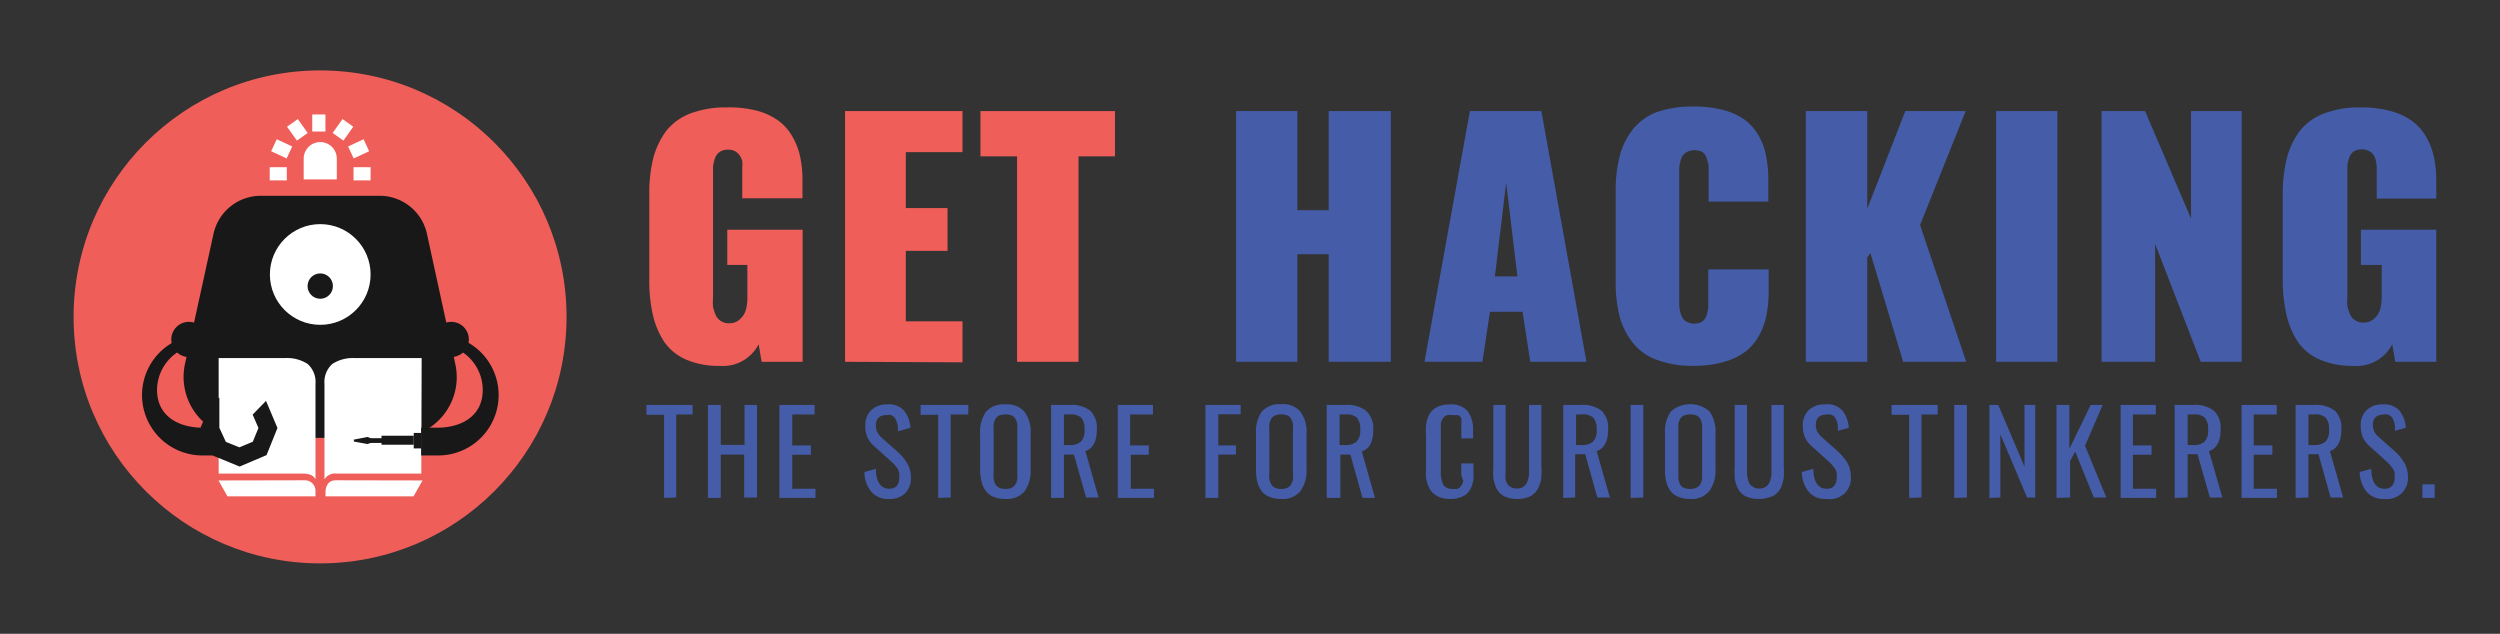 <svg xmlns="http://www.w3.org/2000/svg" viewBox="0 0 142 36"><rect x="0" y="0" width="142" height="36" fill="#333333" stroke="none"/><defs><style>.cls-1{fill:#f05e59;}.cls-2,.cls-3{fill:#181819;}.cls-3{fill-rule:evenodd;}.cls-4{fill:#fff;}.cls-5{fill:none;stroke:#fff;stroke-linejoin:round;stroke-width:0.75px;}.cls-6{fill:#455ca8;}</style></defs><title>03 Get Hacking Colour Tertiary Logo With Tagline Colour On White</title><g id="_03_Get_Hacking_Tertiary_Logo_With_Tagline_Colour_On_Light" data-name="03 Get Hacking Tertiary Logo With Tagline Colour On Light"><g id="Get_Hacking_icon" data-name="Get Hacking icon"><circle id="Logo_Base" data-name="Logo Base" class="cls-1" cx="18.18" cy="18" r="14"/><g id="Head"><circle id="Shoulder" class="cls-2" cx="25.63" cy="19.28" r="1"/><circle id="Shoulder-2" data-name="Shoulder" class="cls-2" cx="10.73" cy="19.28" r="1"/><g id="Face"><path class="cls-3" d="M22.49,24.87H13.88a3.46,3.46,0,0,1-3.37-4.21l1.62-7.39a2.75,2.75,0,0,1,2.68-2.15h6.76a2.75,2.75,0,0,1,2.68,2.16l1.61,7.39A3.45,3.45,0,0,1,22.49,24.87Z"/><circle id="White_Eye_Ball" data-name="White Eye Ball" class="cls-4" cx="18.19" cy="15.59" r="2.86"/><circle id="Eye" class="cls-2" cx="18.19" cy="16.25" r="0.72"/></g><g id="Alarm"><path id="Alarm-2" data-name="Alarm" class="cls-4" d="M18.19,8.07h0a.94.94,0,0,1,.94.94v1.18a0,0,0,0,1,0,0H17.25a0,0,0,0,1,0,0V9A.94.94,0,0,1,18.19,8.07Z"/><g id="Stripes"><line id="_04" data-name="04" class="cls-5" x1="18.11" y1="7.47" x2="18.11" y2="6.5"/><line id="_03" data-name="03" class="cls-5" x1="17.17" y1="7.77" x2="16.61" y2="6.98"/><line id="_02" data-name="02" class="cls-5" x1="16.44" y1="8.66" x2="15.56" y2="8.25"/><line id="_01" data-name="01" class="cls-5" x1="16.29" y1="9.87" x2="15.32" y2="9.87"/><line id="_03-2" data-name="03" class="cls-5" x1="19.2" y1="7.77" x2="19.76" y2="6.98"/><line id="_02-2" data-name="02" class="cls-5" x1="19.93" y1="8.66" x2="20.81" y2="8.25"/><line id="_01-2" data-name="01" class="cls-5" x1="20.08" y1="9.87" x2="21.05" y2="9.87"/></g></g></g><g id="Book"><g id="Red"><path id="Base_Bottom" data-name="Base Bottom" class="cls-4" d="M24,27.29l-.51.9h-5V27.9s0-.62.58-.62Z"/><path id="Base" class="cls-4" d="M23.93,26.9H19.12a.69.69,0,0,0-.69.33s0,0,0,0V21.8a1.37,1.37,0,0,1,.45-1.13,2.13,2.13,0,0,1,1.28-.33h3.79Z"/></g><g id="Blue"><path id="Base_Bottom-2" data-name="Base Bottom" class="cls-4" d="M12.41,27.29l.51.9h5V27.9a.6.6,0,0,0-.59-.62Z"/><path id="Base-2" data-name="Base" class="cls-4" d="M12.42,26.9h4.81c.47,0,.64.21.69.33s0,0,0,0V21.8a1.37,1.37,0,0,0-.45-1.13,2.14,2.14,0,0,0-1.29-.33H12.42Z"/></g></g><g id="Rt_Arm" data-name="Rt Arm"><path id="Hand" class="cls-2" d="M11.35,24.29c-1.37-.06-2.43-.76-2.43-2.14a2.58,2.58,0,0,1,2-2.5l-.06-.58a3.43,3.43,0,0,0,.68,6.8l.53,0,1.54.63,1.53-.65.62-1.54-.65-1.54-.76.78.33.76-.32.78-.76.32-.77-.31-.37-.8V22.59l-.42.18-.65,1.52"/></g><g id="Rt_Arm-2" data-name="Rt Arm"><path id="Hand-2" data-name="Hand" class="cls-2" d="M25,24.29c1.37-.06,2.42-.76,2.42-2.14a2.58,2.58,0,0,0-1.95-2.5l.06-.58a3.43,3.43,0,0,1-.68,6.8h-.93V24.29H25"/><polygon id="Screw" class="cls-2" points="23.5 25.26 21.67 25.26 21.67 25.16 21.06 25.16 20.87 25.22 20.1 25.08 20.1 24.97 20.87 24.82 21.06 24.89 21.67 24.89 21.67 24.75 23.5 24.75 23.5 25.26"/><rect class="cls-2" x="23.5" y="24.59" width="0.44" height="0.88"/></g></g><path class="cls-1" d="M40.86,20.78a4.57,4.57,0,0,1-1.9-.36,2.93,2.93,0,0,1-1.23-1,4.67,4.67,0,0,1-.65-1.55,8.62,8.62,0,0,1-.2-2V11a8.33,8.33,0,0,1,.22-2,4.62,4.62,0,0,1,.73-1.55,3.22,3.22,0,0,1,1.37-1,5.68,5.68,0,0,1,2.09-.35A6.38,6.38,0,0,1,43,6.29a3.73,3.73,0,0,1,1.22.57,2.85,2.85,0,0,1,.79.9,3.91,3.91,0,0,1,.44,1.15,6.31,6.31,0,0,1,.13,1.35v1H42.16V9.91c0-.16,0-.29,0-.39a2,2,0,0,0,0-.37A1.11,1.11,0,0,0,42,8.81a.78.78,0,0,0-.25-.22.8.8,0,0,0-.39-.09.82.82,0,0,0-.48.13.72.72,0,0,0-.27.36,2.93,2.93,0,0,0-.11.45c0,.14,0,.3,0,.49v7a2.49,2.49,0,0,0,0,.49,2.59,2.59,0,0,0,.14.45.8.8,0,0,0,.79.49.82.82,0,0,0,.61-.24,1.11,1.11,0,0,0,.33-.54,2.39,2.39,0,0,0,.08-.66V15.05H41.31v-2h4.28v7.5H43.26l-.17-1A2.27,2.27,0,0,1,40.86,20.78Z"/><path class="cls-1" d="M48,20.55V6.31h6.67V8.64H51.45v3.18h2.37v2.43H51.45v4h3.22v2.33Z"/><path class="cls-1" d="M57.77,20.55V8.88H55.69V6.31h7.64V8.88H61.26V20.55Z"/><path class="cls-6" d="M70.21,20.55V6.31h3.48v5.63h1.78V6.31H79V20.55H75.47V14.44H73.69v6.11Z"/><path class="cls-6" d="M80.91,20.55,83.49,6.31h4.06l2.56,14.24H86.92l-.44-2.84H84.63l-.43,2.84Zm4-4.85h1.28l-.64-5.32Z"/><path class="cls-6" d="M96.22,20.78a5.82,5.82,0,0,1-2.08-.33,3,3,0,0,1-1.37-.95A4.15,4.15,0,0,1,92,18a7.86,7.86,0,0,1-.23-2V10.86a7.94,7.94,0,0,1,.23-2,4.15,4.15,0,0,1,.73-1.49,3.15,3.15,0,0,1,1.37-1,6.06,6.06,0,0,1,2.08-.32,6.69,6.69,0,0,1,1.71.2,3.73,3.73,0,0,1,1.22.56,3,3,0,0,1,.78.89,3.75,3.75,0,0,1,.42,1.13,6.84,6.84,0,0,1,.13,1.34v1.28H97.05V9.91c0-.2,0-.37,0-.49A2.07,2.07,0,0,0,96.94,9a.66.66,0,0,0-.25-.37,1,1,0,0,0-.87,0,.78.78,0,0,0-.25.22,1,1,0,0,0-.13.35,1.42,1.42,0,0,0-.06.38c0,.11,0,.23,0,.38v7c0,.14,0,.27,0,.39a1.88,1.88,0,0,0,.06.37,1,1,0,0,0,.14.35.6.6,0,0,0,.25.22.8.8,0,0,0,.39.09.84.84,0,0,0,.47-.12.69.69,0,0,0,.25-.38,2.07,2.07,0,0,0,.09-.43c0-.12,0-.29,0-.49V15.3h3.43v1.27a7.06,7.06,0,0,1-.13,1.36,3.92,3.92,0,0,1-.42,1.14,2.88,2.88,0,0,1-.78.91,3.74,3.74,0,0,1-1.22.58A6.23,6.23,0,0,1,96.22,20.78Z"/><path class="cls-6" d="M102.57,20.55V6.31h3.49v5.55l2.16-5.55h3.43l-2.59,6.47,2.62,7.77H108.1l-1.86-6.17-.18.23v5.94Z"/><path class="cls-6" d="M113.38,20.55V6.31h3.48V20.55Z"/><path class="cls-6" d="M119.37,20.55V6.31h2.47l2.61,6.1V6.31h2.88V20.55H125l-2.59-6.7v6.7Z"/><path class="cls-6" d="M133.65,20.78a4.57,4.57,0,0,1-1.9-.36,2.93,2.93,0,0,1-1.23-1,4.67,4.67,0,0,1-.65-1.55,8.59,8.59,0,0,1-.21-2V11a8.3,8.3,0,0,1,.23-2,4.44,4.44,0,0,1,.73-1.55,3.16,3.16,0,0,1,1.37-1,5.68,5.68,0,0,1,2.09-.35,6.38,6.38,0,0,1,1.72.21,3.73,3.73,0,0,1,1.22.57,3,3,0,0,1,.79.9,3.91,3.91,0,0,1,.44,1.15,6.31,6.31,0,0,1,.13,1.35v1H135V9.91c0-.16,0-.29,0-.39a2,2,0,0,0-.05-.37.89.89,0,0,0-.13-.34.65.65,0,0,0-.24-.22.92.92,0,0,0-.87,0,.72.72,0,0,0-.27.36,2.93,2.93,0,0,0-.11.45c0,.14,0,.3,0,.49v7a2.49,2.49,0,0,0,0,.49,2.59,2.59,0,0,0,.14.45.8.8,0,0,0,.79.49.82.82,0,0,0,.61-.24,1.11,1.11,0,0,0,.33-.54,2.84,2.84,0,0,0,.08-.66V15.05H134.1v-2h4.28v7.5h-2.33l-.17-1A2.27,2.27,0,0,1,133.65,20.78Z"/><path class="cls-6" d="M37.72,28.28V23.56h-1V23h2.62v.54h-.93v4.72Z"/><path class="cls-6" d="M40.21,28.28V23h.73v2.27h1.35V23H43v5.26h-.73V25.82H40.94v2.46Z"/><path class="cls-6" d="M44.27,28.28V23h2v.54H45V25.3h1.06v.53H45v1.93h1.32v.52Z"/><path class="cls-6" d="M50.49,28.34a1.22,1.22,0,0,1-1-.41,1.74,1.74,0,0,1-.39-1.12l.65-.18c0,.76.3,1.13.75,1.13a.58.58,0,0,0,.43-.15.66.66,0,0,0,.14-.47,1,1,0,0,0,0-.3.93.93,0,0,0-.12-.27c-.07-.08-.12-.15-.18-.21a2.58,2.58,0,0,0-.23-.22l-.88-.79a1.51,1.51,0,0,1-.39-.51,1.57,1.57,0,0,1-.12-.65,1.18,1.18,0,0,1,.33-.89,1.27,1.27,0,0,1,.91-.33,1.17,1.17,0,0,1,.94.33,1.68,1.68,0,0,1,.38,1L51,24.5q0-.16,0-.3a1.38,1.38,0,0,0-.08-.27.66.66,0,0,0-.12-.22.53.53,0,0,0-.19-.13.64.64,0,0,0-.28,0c-.39,0-.58.22-.58.58a.74.74,0,0,0,.08.38,1.07,1.07,0,0,0,.26.33l.89.79a2.58,2.58,0,0,1,.55.66,1.58,1.58,0,0,1,.21.81,1.21,1.21,0,0,1-.35.91A1.25,1.25,0,0,1,50.49,28.34Z"/><path class="cls-6" d="M53.29,28.28V23.56h-1V23H55v.54H54v4.72Z"/><path class="cls-6" d="M57.11,28.34a1.67,1.67,0,0,1-.67-.12,1,1,0,0,1-.45-.34,1.48,1.48,0,0,1-.24-.54,3,3,0,0,1-.08-.71v-2A2,2,0,0,1,56,23.39a1.32,1.32,0,0,1,1.1-.42,1.3,1.3,0,0,1,1.1.43,1.93,1.93,0,0,1,.34,1.24v2a2,2,0,0,1-.34,1.26A1.3,1.3,0,0,1,57.11,28.34Zm-.36-.64a.8.8,0,0,0,.36.07.77.77,0,0,0,.36-.07.45.45,0,0,0,.21-.2.76.76,0,0,0,.1-.3,2.37,2.37,0,0,0,0-.41v-2.3a2.25,2.25,0,0,0,0-.4.77.77,0,0,0-.1-.29.51.51,0,0,0-.21-.2.93.93,0,0,0-.36-.06,1,1,0,0,0-.36.06.51.51,0,0,0-.21.2,1,1,0,0,0-.1.29,2.25,2.25,0,0,0,0,.4v2.3a2.37,2.37,0,0,0,0,.41,1,1,0,0,0,.1.3A.45.45,0,0,0,56.75,27.7Z"/><path class="cls-6" d="M59.7,28.28V23h1.06a1.74,1.74,0,0,1,1.17.33,1.35,1.35,0,0,1,.37,1.07c0,.67-.22,1.08-.65,1.22l.75,2.64h-.71L61,25.82h-.57v2.46Zm.73-3h.28a1,1,0,0,0,.68-.19.89.89,0,0,0,.21-.68,1,1,0,0,0-.18-.68.88.88,0,0,0-.66-.19h-.33Z"/><path class="cls-6" d="M63.49,28.28V23h2v.54h-1.3V25.3h1.06v.53H64.23v1.93h1.32v.52Z"/><path class="cls-6" d="M68.47,28.28V23h2v.53H69.2V25.3h1v.52h-1v2.46Z"/><path class="cls-6" d="M72.77,28.34a1.71,1.71,0,0,1-.67-.12,1,1,0,0,1-.45-.34,1.48,1.48,0,0,1-.24-.54,3,3,0,0,1-.07-.71v-2a2,2,0,0,1,.33-1.25,1.32,1.32,0,0,1,1.1-.42,1.3,1.3,0,0,1,1.1.43,1.93,1.93,0,0,1,.34,1.24v2a2,2,0,0,1-.34,1.26A1.3,1.3,0,0,1,72.77,28.34Zm-.35-.64a.73.73,0,0,0,.35.07.74.74,0,0,0,.36-.07.41.41,0,0,0,.21-.2.76.76,0,0,0,.1-.3,2.37,2.37,0,0,0,0-.41v-2.3a2.25,2.25,0,0,0,0-.4.77.77,0,0,0-.1-.29.45.45,0,0,0-.21-.2.9.9,0,0,0-.36-.06.88.88,0,0,0-.35.06.48.48,0,0,0-.22.2,1,1,0,0,0-.1.29,2.25,2.25,0,0,0,0,.4v2.3a2.37,2.37,0,0,0,0,.41,1,1,0,0,0,.1.3A.43.43,0,0,0,72.42,27.7Z"/><path class="cls-6" d="M75.36,28.28V23h1.06a1.74,1.74,0,0,1,1.17.33A1.35,1.35,0,0,1,78,24.42c0,.67-.21,1.08-.65,1.22l.75,2.64h-.71l-.69-2.46h-.57v2.46Zm.73-3h.28a1,1,0,0,0,.68-.19.89.89,0,0,0,.21-.68,1,1,0,0,0-.18-.68.88.88,0,0,0-.66-.19h-.33Z"/><path class="cls-6" d="M82.38,28.34a1.72,1.72,0,0,1-.58-.09,1.12,1.12,0,0,1-.4-.24,1.16,1.16,0,0,1-.26-.38,2.43,2.43,0,0,1-.14-.48,4.61,4.61,0,0,1,0-.56V24.73a3.49,3.49,0,0,1,0-.59,2,2,0,0,1,.13-.49,1.29,1.29,0,0,1,.26-.37,1.16,1.16,0,0,1,.41-.23,1.91,1.91,0,0,1,.57-.08,1.24,1.24,0,0,1,1,.39,1.79,1.79,0,0,1,.3,1.13v.41H83v-.56a1.16,1.16,0,0,0,0-.17A.54.54,0,0,0,83,24a.39.39,0,0,0,0-.14.33.33,0,0,0,0-.12l-.08-.09a.26.26,0,0,0-.11-.07l-.14,0-.19,0a.68.68,0,0,0-.26,0,.39.39,0,0,0-.19.1.61.61,0,0,0-.12.16.81.81,0,0,0-.07.22l0,.26v2.39a1.79,1.79,0,0,0,.14.83.6.6,0,0,0,.53.23,1,1,0,0,0,.26,0,.42.42,0,0,0,.17-.11.72.72,0,0,0,.11-.15.64.64,0,0,0,.06-.22L83,27v-.68h.69v.39a4.39,4.39,0,0,1,0,.54,2.13,2.13,0,0,1-.13.45.94.94,0,0,1-.63.55A1.44,1.44,0,0,1,82.38,28.34Z"/><path class="cls-6" d="M86.77,28.25a1.68,1.68,0,0,1-.58.09,1.74,1.74,0,0,1-.59-.09,1,1,0,0,1-.65-.62,2.17,2.17,0,0,1-.13-.5,5.38,5.38,0,0,1,0-.62V23h.7v3.53c0,.15,0,.28,0,.39a1.26,1.26,0,0,0,0,.33.85.85,0,0,0,.12.27.58.58,0,0,0,.21.16.59.59,0,0,0,.31.07.62.62,0,0,0,.31-.07.55.55,0,0,0,.2-.17.79.79,0,0,0,.12-.26,1.91,1.91,0,0,0,.06-.33c0-.11,0-.24,0-.39V23h.7v3.49a3.79,3.79,0,0,1,0,.62,1.76,1.76,0,0,1-.13.5,1,1,0,0,1-.25.39A.92.92,0,0,1,86.77,28.25Z"/><path class="cls-6" d="M88.79,28.28V23h1a1.75,1.75,0,0,1,1.18.33,1.35,1.35,0,0,1,.37,1.07c0,.67-.22,1.08-.65,1.22l.75,2.64h-.71l-.69-2.46h-.57v2.46Zm.73-3h.28a1,1,0,0,0,.68-.19.89.89,0,0,0,.21-.68,1,1,0,0,0-.18-.68.89.89,0,0,0-.67-.19h-.32Z"/><path class="cls-6" d="M92.62,28.28V23h.72v5.26Z"/><path class="cls-6" d="M96,28.34a1.71,1.71,0,0,1-.67-.12,1,1,0,0,1-.45-.34,1.48,1.48,0,0,1-.24-.54,3,3,0,0,1-.07-.71v-2a2,2,0,0,1,.33-1.25,1.65,1.65,0,0,1,2.21,0,2,2,0,0,1,.33,1.24v2a2,2,0,0,1-.34,1.26A1.3,1.3,0,0,1,96,28.34Zm-.35-.64a.73.73,0,0,0,.35.07.74.74,0,0,0,.36-.07.43.43,0,0,0,.22-.2,1.32,1.32,0,0,0,.1-.3c0-.11,0-.25,0-.41v-2.3c0-.16,0-.29,0-.4a1.42,1.42,0,0,0-.1-.29.48.48,0,0,0-.22-.2.9.9,0,0,0-.36-.06.88.88,0,0,0-.35.06.48.48,0,0,0-.22.2,1,1,0,0,0-.1.29c0,.11,0,.24,0,.4v2.3c0,.16,0,.3,0,.41a1,1,0,0,0,.1.3A.43.43,0,0,0,95.6,27.7Z"/><path class="cls-6" d="M100.48,28.25a1.72,1.72,0,0,1-.58.09,1.74,1.74,0,0,1-.59-.09,1,1,0,0,1-.65-.62,1.76,1.76,0,0,1-.13-.5,5.38,5.38,0,0,1,0-.62V23h.7v3.53c0,.15,0,.28,0,.39a1.91,1.91,0,0,0,.06.33.85.85,0,0,0,.12.27.58.58,0,0,0,.21.16.59.59,0,0,0,.31.07.62.62,0,0,0,.31-.07.55.55,0,0,0,.2-.17.79.79,0,0,0,.12-.26,1.91,1.91,0,0,0,.06-.33c0-.11,0-.24,0-.39V23h.7v3.49a5.38,5.38,0,0,1,0,.62,2.17,2.17,0,0,1-.13.5,1,1,0,0,1-.25.39A.92.92,0,0,1,100.48,28.25Z"/><path class="cls-6" d="M103.73,28.34a1.23,1.23,0,0,1-1-.41,1.85,1.85,0,0,1-.39-1.12l.66-.18c0,.76.29,1.13.74,1.13a.56.56,0,0,0,.43-.15.66.66,0,0,0,.15-.47,1,1,0,0,0,0-.3.75.75,0,0,0-.13-.27l-.17-.21a2.58,2.58,0,0,0-.23-.22l-.88-.79a1.51,1.51,0,0,1-.39-.51,1.57,1.57,0,0,1-.12-.65,1.18,1.18,0,0,1,.33-.89,1.26,1.26,0,0,1,.9-.33,1.17,1.17,0,0,1,1,.33,1.68,1.68,0,0,1,.38,1l-.62.17a2.43,2.43,0,0,0,0-.3.9.9,0,0,0-.07-.27.66.66,0,0,0-.12-.22.58.58,0,0,0-.2-.13.61.61,0,0,0-.28,0c-.38,0-.58.22-.58.58a.86.86,0,0,0,.08.38,1.31,1.31,0,0,0,.27.33l.89.79a2.8,2.8,0,0,1,.55.66,1.57,1.57,0,0,1,.2.81,1.21,1.21,0,0,1-.34.91A1.26,1.26,0,0,1,103.73,28.34Z"/><path class="cls-6" d="M108.44,28.28V23.56h-1V23h2.62v.54h-.92v4.72Z"/><path class="cls-6" d="M111,28.28V23h.72v5.26Z"/><path class="cls-6" d="M113,28.28V23h.5l1.49,3.5V23h.61v5.26h-.46l-1.52-3.59v3.59Z"/><path class="cls-6" d="M116.81,28.28V23h.73V25.5L118.75,23h.68l-1,2.32,1.21,2.94h-.71l-1.06-2.61-.29.54v2.07Z"/><path class="cls-6" d="M120.45,28.28V23h2v.54h-1.3V25.3h1.06v.53h-1.06v1.93h1.32v.52Z"/><path class="cls-6" d="M123.52,28.28V23h1.06a1.74,1.74,0,0,1,1.17.33,1.35,1.35,0,0,1,.38,1.07c0,.67-.22,1.08-.66,1.22l.76,2.64h-.71l-.7-2.46h-.56v2.46Zm.74-3h.27a1,1,0,0,0,.69-.19.94.94,0,0,0,.2-.68,1,1,0,0,0-.18-.68.87.87,0,0,0-.66-.19h-.32Z"/><path class="cls-6" d="M127.32,28.28V23h2v.54h-1.31V25.3h1.06v.53h-1.06v1.93h1.32v.52Z"/><path class="cls-6" d="M130.39,28.28V23h1.05a1.75,1.75,0,0,1,1.18.33,1.35,1.35,0,0,1,.37,1.07c0,.67-.22,1.08-.65,1.22l.75,2.64h-.71l-.69-2.46h-.57v2.46Zm.73-3h.28a1,1,0,0,0,.68-.19.89.89,0,0,0,.21-.68,1,1,0,0,0-.18-.68.89.89,0,0,0-.67-.19h-.32Z"/><path class="cls-6" d="M135.42,28.34a1.23,1.23,0,0,1-1-.41,1.85,1.85,0,0,1-.39-1.12l.66-.18c0,.76.29,1.13.74,1.13a.58.58,0,0,0,.43-.15.66.66,0,0,0,.15-.47,1,1,0,0,0,0-.3,1,1,0,0,0-.13-.27l-.17-.21-.23-.22-.88-.79a1.51,1.51,0,0,1-.39-.51,1.57,1.57,0,0,1-.12-.65,1.18,1.18,0,0,1,.33-.89,1.26,1.26,0,0,1,.9-.33,1.19,1.19,0,0,1,.95.33,1.74,1.74,0,0,1,.38,1l-.62.17a2.43,2.43,0,0,0,0-.3,1.34,1.34,0,0,0-.07-.27.91.91,0,0,0-.12-.22.58.58,0,0,0-.2-.13.61.61,0,0,0-.28,0c-.38,0-.58.22-.58.58a.86.86,0,0,0,.08.38,1,1,0,0,0,.27.33l.89.79a2.8,2.8,0,0,1,.55.66,1.68,1.68,0,0,1,.2.81,1.18,1.18,0,0,1-.35.91A1.22,1.22,0,0,1,135.42,28.34Z"/><path class="cls-6" d="M137.59,28.28v-.77h.7v.77Z"/></g></svg>